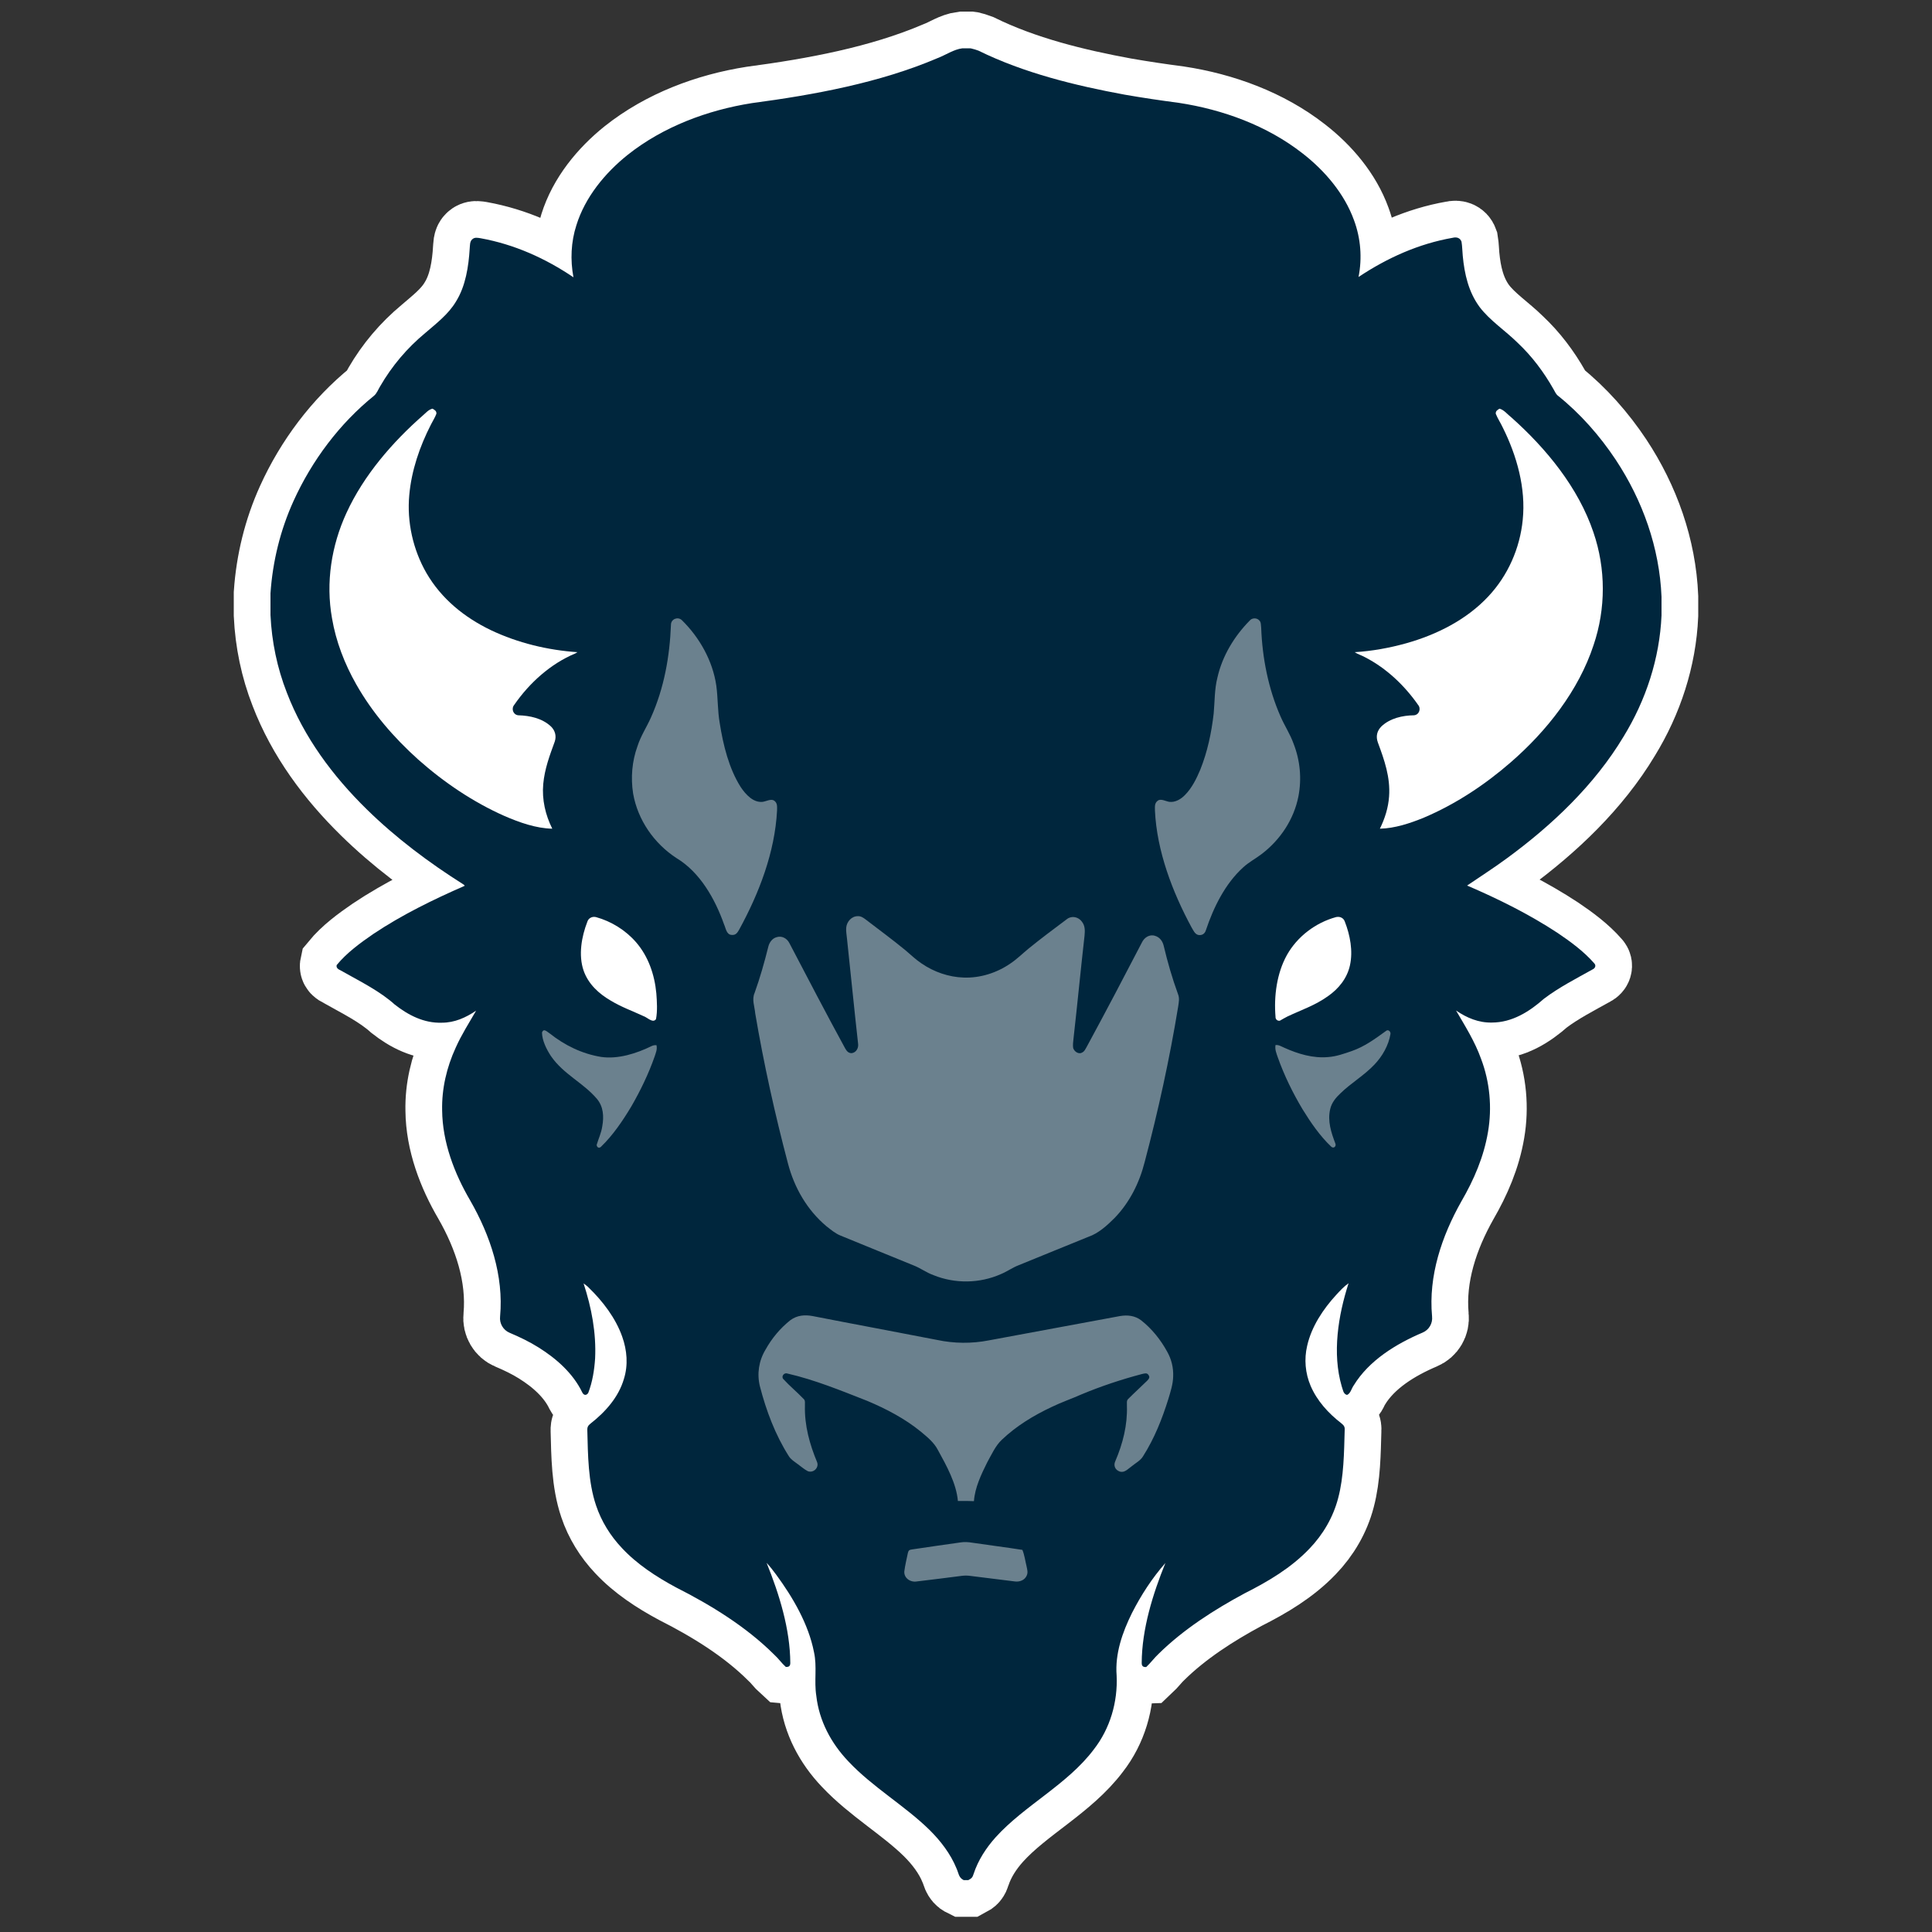 <?xml version="1.0" encoding="UTF-8"?>
<svg width="200px" height="200px" viewBox="0 0 200 200" version="1.1" xmlns="http://www.w3.org/2000/svg" xmlns:xlink="http://www.w3.org/1999/xlink">
    <rect x="0" y="0" width="200" height="200" fill="#333333" stroke="none"/>
    <!-- Generator: Sketch 54.1 (76490) - https://sketchapp.com -->
    <title>howard</title>
    <desc>Created with Sketch.</desc>
    <g id="howard" stroke="none" stroke-width="1" fill="none" fill-rule="evenodd">
        <g id="howard_BGD">
            <g id="howard" transform="translate(28, 5)">
                <g fill-rule="nonzero" id="Shape">
                    <path d="M71.629,0 L72.419,0 L72.532,0.016 C72.79,0.081 73.048,0.146 73.29,0.243 C77.983,2.555 83.336,3.865 88.448,4.803 C90.302,5.126 92.157,5.401 94.011,5.643 C98.591,6.339 103.17,8.004 106.847,10.883 C109.137,12.661 111.169,15.038 112.168,17.803 C112.862,19.679 113.023,21.7 112.636,23.673 C115.603,21.7 118.86,20.229 122.392,19.614 C122.779,19.517 123.15,19.614 123.295,20.019 C123.376,20.504 123.376,21.005 123.424,21.49 C123.601,23.366 124.021,25.226 125.166,26.778 C126.214,28.169 127.842,29.236 129.084,30.465 C130.584,31.871 131.809,33.505 132.825,35.3 C132.954,35.526 133.067,35.801 133.277,35.963 C135.599,37.822 137.614,40.118 139.259,42.592 C142.049,46.813 143.79,51.696 144,56.774 L144,58.714 C143.806,63.161 142.387,67.478 140.065,71.262 C137.066,76.259 132.664,80.431 128.004,83.843 C126.649,84.845 125.246,85.734 123.875,86.672 C127.117,88.063 130.31,89.648 133.26,91.588 C134.599,92.494 135.986,93.512 137.05,94.741 C137.243,94.951 137.131,95.226 136.889,95.34 C135.179,96.294 133.406,97.199 131.841,98.38 C130.326,99.722 128.536,100.854 126.439,100.854 C125.069,100.886 123.843,100.369 122.731,99.609 C123.682,101.242 124.666,102.794 125.311,104.589 C126.23,106.998 126.472,109.65 126.036,112.189 C125.601,114.76 124.585,117.121 123.279,119.369 C121.247,122.974 119.86,127.082 120.247,131.27 C120.328,131.997 119.925,132.677 119.264,132.951 C116.522,134.116 113.716,135.83 112.136,138.417 C111.91,138.724 111.814,139.258 111.443,139.403 C111.04,139.306 111.024,138.854 110.895,138.514 C109.895,135.102 110.524,131.173 111.604,127.842 C111.136,128.165 110.733,128.602 110.346,129.022 C108.976,130.51 107.766,132.321 107.315,134.326 C106.992,135.7 107.121,137.156 107.669,138.449 C108.347,140.034 109.524,141.311 110.862,142.346 C111.12,142.557 111.233,142.702 111.201,143.058 C111.136,145.354 111.12,147.86 110.524,150.092 C110.008,152.065 108.959,153.86 107.54,155.331 C105.638,157.32 103.283,158.711 100.848,159.94 C97.688,161.637 94.511,163.675 91.947,166.197 C91.48,166.634 91.109,167.151 90.657,167.572 C90.335,167.588 90.189,167.475 90.189,167.151 C90.206,163.643 91.334,160.02 92.641,156.803 C91.27,158.355 90.109,160.15 89.174,161.993 C88.19,163.982 87.416,166.197 87.593,168.445 C87.722,171.194 86.916,173.943 85.223,176.11 C82.498,179.732 78.047,181.899 75.08,185.181 C74.08,186.297 73.258,187.558 72.79,188.981 C72.677,189.353 72.581,189.45 72.242,189.628 L71.758,189.628 C71.226,189.369 71.242,188.9 71.016,188.415 C70.404,186.911 69.372,185.569 68.227,184.437 C65.679,181.931 62.325,180.007 59.825,177.339 C58.035,175.463 56.794,173.134 56.503,170.547 C56.262,169.011 56.6,167.54 56.262,166.02 C55.697,163.125 54.069,160.344 52.343,157.999 C52.037,157.579 51.714,157.174 51.359,156.786 C52.666,160.02 53.794,163.643 53.811,167.151 C53.811,167.459 53.665,167.588 53.343,167.556 C52.908,167.168 52.569,166.666 52.133,166.278 C49.247,163.4 45.587,161.152 41.974,159.325 C39.959,158.242 37.943,156.932 36.379,155.25 C35.186,153.989 34.25,152.485 33.702,150.836 C32.88,148.41 32.864,145.613 32.799,143.074 C32.783,142.718 32.88,142.573 33.138,142.363 C34.67,141.166 36.04,139.63 36.589,137.738 C37.04,136.299 36.911,134.779 36.411,133.372 C35.734,131.448 34.396,129.701 32.944,128.294 C32.783,128.117 32.589,128.003 32.412,127.858 C33.234,130.364 33.734,132.984 33.605,135.636 C33.525,136.832 33.331,138.061 32.896,139.193 C32.718,139.468 32.444,139.468 32.283,139.161 C31.332,137.172 29.59,135.636 27.752,134.488 C26.8,133.889 25.785,133.404 24.753,132.968 C24.091,132.693 23.688,131.997 23.769,131.286 C24.156,127.066 22.753,122.894 20.673,119.271 C19.028,116.458 17.802,113.24 17.77,109.941 C17.722,107.694 18.238,105.494 19.173,103.457 C19.77,102.115 20.56,100.886 21.286,99.625 C20.205,100.352 19.06,100.87 17.738,100.87 C15.9,100.934 14.271,100.094 12.868,98.994 C11.32,97.603 9.353,96.633 7.547,95.614 C7.273,95.42 6.757,95.34 6.853,94.903 C7.901,93.626 9.304,92.607 10.643,91.685 C13.594,89.712 16.835,88.128 20.092,86.705 C20.092,86.64 20.044,86.591 19.979,86.559 C16.416,84.311 12.981,81.74 9.966,78.781 C6.45,75.337 3.467,71.327 1.693,66.702 C0.693,64.147 0.129,61.431 0,58.666 L0,56.418 C0.226,53.119 1.016,49.885 2.387,46.861 C4.289,42.673 7.144,38.857 10.723,35.963 C11.014,35.72 11.159,35.3 11.352,34.992 C12.578,32.874 14.142,31.031 16.013,29.478 C17.174,28.476 18.415,27.538 19.205,26.212 C20.205,24.611 20.512,22.574 20.624,20.714 C20.657,20.407 20.624,20.019 20.866,19.792 C21.124,19.534 21.431,19.614 21.753,19.663 C25.236,20.294 28.445,21.733 31.364,23.706 C31.025,21.911 31.106,20.051 31.67,18.305 C32.573,15.41 34.621,12.92 36.959,11.044 C40.636,8.117 45.232,6.403 49.828,5.676 C56.262,4.819 63.067,3.574 69.049,1.019 C69.936,0.679 70.726,0.113 71.629,0 Z" stroke="#FFFFFF" stroke-width="7.6" fill="#00263D"></path>
                    <path d="M71.629,0 L72.419,0 L72.532,0.016 C72.79,0.081 73.048,0.146 73.29,0.243 C77.983,2.555 83.336,3.865 88.448,4.803 C90.302,5.126 92.157,5.401 94.011,5.643 C98.591,6.339 103.17,8.004 106.847,10.883 C109.137,12.661 111.169,15.038 112.168,17.803 C112.862,19.679 113.023,21.7 112.636,23.673 C115.603,21.7 118.86,20.229 122.392,19.614 C122.779,19.517 123.15,19.614 123.295,20.019 C123.376,20.504 123.376,21.005 123.424,21.49 C123.601,23.366 124.021,25.226 125.166,26.778 C126.214,28.169 127.842,29.236 129.084,30.465 C130.584,31.871 131.809,33.505 132.825,35.3 C132.954,35.526 133.067,35.801 133.277,35.963 C135.599,37.822 137.614,40.118 139.259,42.592 C142.049,46.813 143.79,51.696 144,56.774 L144,58.714 C143.806,63.161 142.387,67.478 140.065,71.262 C137.066,76.259 132.664,80.431 128.004,83.843 C126.649,84.845 125.246,85.734 123.875,86.672 C127.117,88.063 130.31,89.648 133.26,91.588 C134.599,92.494 135.986,93.512 137.05,94.741 C137.243,94.951 137.131,95.226 136.889,95.34 C135.179,96.294 133.406,97.199 131.841,98.38 C130.326,99.722 128.536,100.854 126.439,100.854 C125.069,100.886 123.843,100.369 122.731,99.609 C123.682,101.242 124.666,102.794 125.311,104.589 C126.23,106.998 126.472,109.65 126.036,112.189 C125.601,114.76 124.585,117.121 123.279,119.369 C121.247,122.974 119.86,127.082 120.247,131.27 C120.328,131.997 119.925,132.677 119.264,132.951 C116.522,134.116 113.716,135.83 112.136,138.417 C111.91,138.724 111.814,139.258 111.443,139.403 C111.04,139.306 111.024,138.854 110.895,138.514 C109.895,135.102 110.524,131.173 111.604,127.842 C111.136,128.165 110.733,128.602 110.346,129.022 C108.976,130.51 107.766,132.321 107.315,134.326 C106.992,135.7 107.121,137.156 107.669,138.449 C108.347,140.034 109.524,141.311 110.862,142.346 C111.12,142.557 111.233,142.702 111.201,143.058 C111.136,145.354 111.12,147.86 110.524,150.092 C110.008,152.065 108.959,153.86 107.54,155.331 C105.638,157.32 103.283,158.711 100.848,159.94 C97.688,161.637 94.511,163.675 91.947,166.197 C91.48,166.634 91.109,167.151 90.657,167.572 C90.335,167.588 90.189,167.475 90.189,167.151 C90.206,163.643 91.334,160.02 92.641,156.803 C91.27,158.355 90.109,160.15 89.174,161.993 C88.19,163.982 87.416,166.197 87.593,168.445 C87.722,171.194 86.916,173.943 85.223,176.11 C82.498,179.732 78.047,181.899 75.08,185.181 C74.08,186.297 73.258,187.558 72.79,188.981 C72.677,189.353 72.581,189.45 72.242,189.628 L71.758,189.628 C71.226,189.369 71.242,188.9 71.016,188.415 C70.404,186.911 69.372,185.569 68.227,184.437 C65.679,181.931 62.325,180.007 59.825,177.339 C58.035,175.463 56.794,173.134 56.503,170.547 C56.262,169.011 56.6,167.54 56.262,166.02 C55.697,163.125 54.069,160.344 52.343,157.999 C52.037,157.579 51.714,157.174 51.359,156.786 C52.666,160.02 53.794,163.643 53.811,167.151 C53.811,167.459 53.665,167.588 53.343,167.556 C52.908,167.168 52.569,166.666 52.133,166.278 C49.247,163.4 45.587,161.152 41.974,159.325 C39.959,158.242 37.943,156.932 36.379,155.25 C35.186,153.989 34.25,152.485 33.702,150.836 C32.88,148.41 32.864,145.613 32.799,143.074 C32.783,142.718 32.88,142.573 33.138,142.363 C34.67,141.166 36.04,139.63 36.589,137.738 C37.04,136.299 36.911,134.779 36.411,133.372 C35.734,131.448 34.396,129.701 32.944,128.294 C32.783,128.117 32.589,128.003 32.412,127.858 C33.234,130.364 33.734,132.984 33.605,135.636 C33.525,136.832 33.331,138.061 32.896,139.193 C32.718,139.468 32.444,139.468 32.283,139.161 C31.332,137.172 29.59,135.636 27.752,134.488 C26.8,133.889 25.785,133.404 24.753,132.968 C24.091,132.693 23.688,131.997 23.769,131.286 C24.156,127.066 22.753,122.894 20.673,119.271 C19.028,116.458 17.802,113.24 17.77,109.941 C17.722,107.694 18.238,105.494 19.173,103.457 C19.77,102.115 20.56,100.886 21.286,99.625 C20.205,100.352 19.06,100.87 17.738,100.87 C15.9,100.934 14.271,100.094 12.868,98.994 C11.32,97.603 9.353,96.633 7.547,95.614 C7.273,95.42 6.757,95.34 6.853,94.903 C7.901,93.626 9.304,92.607 10.643,91.685 C13.594,89.712 16.835,88.128 20.092,86.705 C20.092,86.64 20.044,86.591 19.979,86.559 C16.416,84.311 12.981,81.74 9.966,78.781 C6.45,75.337 3.467,71.327 1.693,66.702 C0.693,64.147 0.129,61.431 0,58.666 L0,56.418 C0.226,53.119 1.016,49.885 2.387,46.861 C4.289,42.673 7.144,38.857 10.723,35.963 C11.014,35.72 11.159,35.3 11.352,34.992 C12.578,32.874 14.142,31.031 16.013,29.478 C17.174,28.476 18.415,27.538 19.205,26.212 C20.205,24.611 20.512,22.574 20.624,20.714 C20.657,20.407 20.624,20.019 20.866,19.792 C21.124,19.534 21.431,19.614 21.753,19.663 C25.236,20.294 28.445,21.733 31.364,23.706 C31.025,21.911 31.106,20.051 31.67,18.305 C32.573,15.41 34.621,12.92 36.959,11.044 C40.636,8.117 45.232,6.403 49.828,5.676 C56.262,4.819 63.067,3.574 69.049,1.019 C69.936,0.679 70.726,0.113 71.629,0 Z" fill="#00263D"></path>
                    <path d="M16.77,37.305 C16.996,37.434 17.206,37.547 17.174,37.838 C17.028,38.226 16.803,38.566 16.609,38.954 C15.448,41.218 14.594,43.708 14.368,46.247 C14.11,49.028 14.755,51.906 16.142,54.316 C17.69,56.984 20.06,58.908 22.817,60.234 C25.607,61.56 28.703,62.304 31.783,62.514 C31.703,62.563 31.622,62.595 31.557,62.643 C28.994,63.711 26.8,65.7 25.236,67.963 C24.898,68.368 25.123,68.998 25.656,69.047 C26.849,69.079 28.123,69.354 29.026,70.195 C29.461,70.615 29.622,71.181 29.429,71.763 C28.897,73.219 28.381,74.593 28.236,76.162 C28.09,77.779 28.461,79.363 29.171,80.786 C27.494,80.754 25.768,80.14 24.237,79.477 C20.979,78.037 17.948,75.984 15.287,73.623 C12.771,71.359 10.546,68.788 8.869,65.829 C7.676,63.727 6.773,61.398 6.37,59.005 C5.708,55.302 6.305,51.486 7.869,48.09 C9.659,44.193 12.626,40.765 15.819,37.968 C16.109,37.725 16.335,37.418 16.77,37.305 Z" fill="#FFFFFF"></path>
                    <path d="M127.23,37.305 C127.713,37.434 128.068,37.919 128.455,38.21 C132.067,41.428 135.389,45.471 136.953,50.111 C138.243,53.879 138.243,58.003 136.969,61.77 C135.421,66.492 132.116,70.68 128.391,73.914 C125.714,76.243 122.682,78.248 119.409,79.638 C117.99,80.22 116.393,80.754 114.845,80.786 C115.361,79.735 115.716,78.62 115.797,77.455 C115.942,75.466 115.313,73.688 114.636,71.86 C114.41,71.23 114.539,70.664 115.006,70.195 C115.893,69.354 117.183,69.063 118.377,69.047 C118.909,68.998 119.135,68.368 118.796,67.963 C117.393,65.958 115.539,64.196 113.362,63.064 C112.991,62.854 112.588,62.74 112.233,62.514 C114.039,62.401 115.829,62.077 117.57,61.592 C120.731,60.703 123.827,59.151 126.085,56.725 C128.1,54.574 129.342,51.761 129.632,48.818 C129.971,45.535 129.019,42.172 127.568,39.261 C127.342,38.776 127.036,38.323 126.843,37.838 C126.81,37.547 127.02,37.434 127.23,37.305 Z" fill="#FFFFFF"></path>
                    <path d="M42.571,59.183 C44.409,60.978 45.78,63.403 46.151,65.974 C46.328,67.268 46.28,68.578 46.506,69.855 C46.86,72.103 47.457,74.561 48.683,76.485 C49.183,77.229 49.973,78.118 50.956,78.005 C51.311,77.957 51.811,77.666 52.133,77.876 C52.504,78.134 52.44,78.506 52.44,78.911 C52.214,83.228 50.585,87.449 48.538,91.2 C48.344,91.54 48.183,91.831 47.731,91.782 C47.199,91.75 47.135,91.087 46.957,90.699 C46.022,88.063 44.474,85.298 42.023,83.826 C39.717,82.323 38.024,79.897 37.54,77.148 C37.282,75.499 37.427,73.801 37.991,72.249 C38.33,71.181 38.943,70.276 39.394,69.257 C40.749,66.217 41.329,62.983 41.458,59.652 C41.475,59.086 42.152,58.811 42.571,59.183 Z" fill="#6B818E"></path>
                    <path d="M102.364,59.231 C102.558,59.409 102.525,59.749 102.558,59.991 C102.671,63.112 103.299,66.298 104.557,69.16 C104.976,70.13 105.557,70.987 105.912,71.99 C106.589,73.72 106.766,75.612 106.412,77.439 C105.944,79.816 104.557,81.902 102.654,83.374 C102.009,83.875 101.3,84.231 100.687,84.797 C98.817,86.494 97.623,88.936 96.833,91.297 C96.72,91.685 96.398,91.863 96.027,91.782 C95.672,91.685 95.527,91.281 95.35,91.006 C93.366,87.335 91.754,83.099 91.56,78.911 C91.56,78.523 91.496,78.134 91.867,77.876 C92.189,77.649 92.689,77.957 93.044,78.005 C93.656,78.086 94.253,77.73 94.672,77.294 C95.382,76.582 95.866,75.596 96.253,74.674 C96.994,72.831 97.414,70.842 97.639,68.869 C97.752,67.656 97.72,66.33 98.026,65.15 C98.526,62.918 99.768,60.865 101.364,59.248 C101.59,58.957 102.106,58.924 102.364,59.231 Z" fill="#6B818E"></path>
                    <path d="M33.702,89.939 C35.282,90.375 36.766,91.297 37.846,92.542 C39.12,94.014 39.765,95.906 39.943,97.83 C40.007,98.687 40.072,99.641 39.91,100.498 C39.588,100.967 38.991,100.304 38.62,100.191 C37.475,99.657 36.331,99.253 35.234,98.59 C33.976,97.862 32.896,96.86 32.412,95.469 C31.864,93.868 32.202,91.96 32.799,90.424 C32.912,90.036 33.315,89.842 33.702,89.939 Z" fill="#FFFFFF"></path>
                    <path d="M60.793,89.842 C61.131,89.826 61.373,90.003 61.631,90.197 C63.002,91.249 64.389,92.267 65.727,93.367 C66.292,93.836 66.791,94.337 67.404,94.741 C68.678,95.614 70.21,96.148 71.758,96.197 C73.467,96.261 75.193,95.711 76.596,94.741 C77.273,94.289 77.821,93.739 78.45,93.221 C79.756,92.154 81.111,91.151 82.465,90.133 C82.965,89.761 83.643,89.923 83.997,90.408 C84.336,90.844 84.32,91.329 84.271,91.863 C83.868,95.42 83.53,98.978 83.127,102.535 C83.094,102.843 83.046,103.182 83.094,103.489 C83.191,103.797 83.514,104.071 83.852,104.023 C84.271,103.926 84.368,103.57 84.562,103.247 C86.481,99.706 88.351,96.148 90.206,92.574 C90.447,92.057 90.996,91.685 91.576,91.879 C92.06,92.025 92.35,92.429 92.463,92.898 C92.866,94.596 93.35,96.277 93.947,97.911 C94.124,98.347 94.027,98.751 93.963,99.204 C93.076,104.621 91.899,109.99 90.496,115.294 C89.948,117.46 88.932,119.482 87.384,121.083 C86.61,121.859 85.707,122.683 84.658,123.039 C82.24,124.009 79.837,125.012 77.434,125.982 C76.805,126.225 76.257,126.629 75.628,126.888 C73.419,127.874 70.855,127.906 68.63,127.001 C67.904,126.742 67.291,126.273 66.582,125.998 C64.05,124.98 61.535,123.929 59.019,122.91 C58.487,122.7 58.003,122.295 57.552,121.94 C55.552,120.258 54.23,117.962 53.569,115.439 C52.214,110.313 51.069,105.139 50.182,99.916 C50.118,99.172 49.811,98.477 50.118,97.781 C50.682,96.213 51.134,94.612 51.537,92.995 C51.65,92.542 51.956,92.122 52.424,92.009 C52.956,91.847 53.488,92.154 53.73,92.655 C55.633,96.294 57.519,99.916 59.487,103.522 C59.648,103.797 59.809,104.023 60.164,104.023 C60.648,103.958 60.906,103.473 60.825,103.004 C60.422,99.398 60.067,95.776 59.68,92.17 C59.648,91.798 59.567,91.41 59.6,91.038 C59.648,90.424 60.148,89.842 60.793,89.842 Z" fill="#6B818E"></path>
                    <path d="M110.298,89.939 C110.701,89.842 111.088,90.02 111.217,90.408 C111.765,91.814 112.072,93.448 111.749,94.919 C111.459,96.261 110.588,97.345 109.475,98.121 C108.153,99.075 106.718,99.544 105.283,100.223 C105.009,100.352 104.767,100.514 104.493,100.66 C104.235,100.708 104.025,100.514 104.041,100.255 C103.864,98.121 104.17,95.76 105.218,93.868 C106.299,91.944 108.185,90.521 110.298,89.939 Z" fill="#FFFFFF"></path>
                    <path d="M28.913,101.986 C30.461,103.214 32.251,104.088 34.218,104.411 C35.976,104.67 37.895,104.055 39.475,103.279 C39.62,103.214 39.781,103.182 39.959,103.198 C40.056,103.635 39.894,103.974 39.765,104.379 C39.136,106.174 38.298,107.904 37.346,109.553 C36.46,111.025 35.46,112.512 34.218,113.709 C34.009,113.919 33.783,113.774 33.767,113.515 C33.96,112.868 34.25,112.27 34.347,111.591 C34.525,110.604 34.476,109.569 33.799,108.761 C32.38,107.079 30.332,106.222 29.026,104.314 C28.574,103.619 28.123,102.729 28.107,101.889 C28.284,101.387 28.639,101.824 28.913,101.986 Z" fill="#6B818E"></path>
                    <path d="M115.474,101.727 C115.684,101.533 115.974,101.759 115.942,102.034 C115.748,103.214 115.103,104.346 114.281,105.203 C113.233,106.319 111.862,107.111 110.782,108.163 C110.282,108.631 109.862,109.133 109.701,109.812 C109.411,111.057 109.798,112.221 110.233,113.369 C110.362,113.66 110.056,113.951 109.798,113.693 C108.637,112.593 107.686,111.203 106.847,109.844 C105.831,108.146 104.944,106.335 104.283,104.476 C104.138,104.039 103.961,103.667 104.041,103.182 C104.412,103.15 104.654,103.344 104.976,103.473 C106.379,104.104 107.944,104.573 109.492,104.427 C110.346,104.363 111.104,104.088 111.91,103.813 C113.265,103.344 114.329,102.551 115.474,101.727 Z" fill="#6B818E"></path>
                    <path d="M56.116,131.237 C60.406,132.078 64.711,132.871 69.017,133.711 C70.758,134.083 72.597,134.1 74.338,133.76 C78.869,132.935 83.417,132.062 87.948,131.237 C88.722,131.108 89.48,131.189 90.125,131.674 C91.238,132.547 92.157,133.695 92.834,134.94 C93.269,135.717 93.479,136.574 93.447,137.479 C93.431,138.288 93.173,139.064 92.947,139.824 C92.302,141.894 91.496,143.915 90.335,145.742 C90.077,146.195 89.528,146.47 89.125,146.809 C88.754,147.068 88.4,147.505 87.9,147.327 C87.432,147.165 87.239,146.696 87.464,146.243 C88.238,144.432 88.722,142.524 88.658,140.535 C88.674,140.293 88.593,140.002 88.787,139.824 C89.432,139.177 90.109,138.563 90.754,137.932 C90.915,137.754 91.076,137.592 90.899,137.35 C90.738,137.075 90.464,137.188 90.222,137.237 C88.077,137.803 85.981,138.498 83.933,139.355 C82.917,139.808 81.869,140.163 80.869,140.649 C78.982,141.538 77.225,142.605 75.709,144.044 C75.048,144.659 74.628,145.613 74.193,146.389 C73.58,147.618 72.919,149.009 72.822,150.399 C72.274,150.383 71.71,150.367 71.161,150.383 C71,148.556 69.984,146.729 69.114,145.144 C68.694,144.319 68.017,143.786 67.324,143.203 C65.679,141.861 63.744,140.843 61.776,140.018 C59.051,138.951 56.391,137.851 53.52,137.188 C53.182,137.059 52.843,137.479 53.085,137.754 C53.746,138.482 54.52,139.112 55.197,139.824 C55.391,139.986 55.31,140.309 55.326,140.535 C55.278,142.573 55.81,144.497 56.584,146.357 C56.81,146.939 56.197,147.521 55.617,147.294 C55.246,147.1 54.923,146.809 54.585,146.567 C54.246,146.308 53.875,146.098 53.649,145.726 C52.262,143.543 51.311,141.02 50.666,138.514 C50.344,137.22 50.553,135.862 51.247,134.714 C51.892,133.55 52.778,132.483 53.827,131.658 C54.536,131.14 55.326,131.092 56.116,131.237 Z" fill="#6B818E"></path>
                    <path d="M71.452,154.668 C71.855,154.603 72.242,154.636 72.645,154.7 C74.37,154.959 76.112,155.169 77.837,155.444 C78.063,155.994 78.128,156.576 78.273,157.158 C78.337,157.482 78.434,157.773 78.289,158.096 C78.079,158.581 77.563,158.775 77.063,158.711 C75.499,158.517 73.951,158.323 72.387,158.129 C72.113,158.096 71.855,158.096 71.581,158.129 C70.033,158.339 68.469,158.517 66.904,158.711 C66.259,158.824 65.566,158.371 65.614,157.676 C65.695,157.029 65.856,156.382 65.985,155.751 C66.05,155.477 66.163,155.428 66.421,155.396 C68.098,155.137 69.775,154.911 71.452,154.668 Z" fill="#6B818E"></path>
                </g>
            </g>
        </g>
    </g>
</svg>